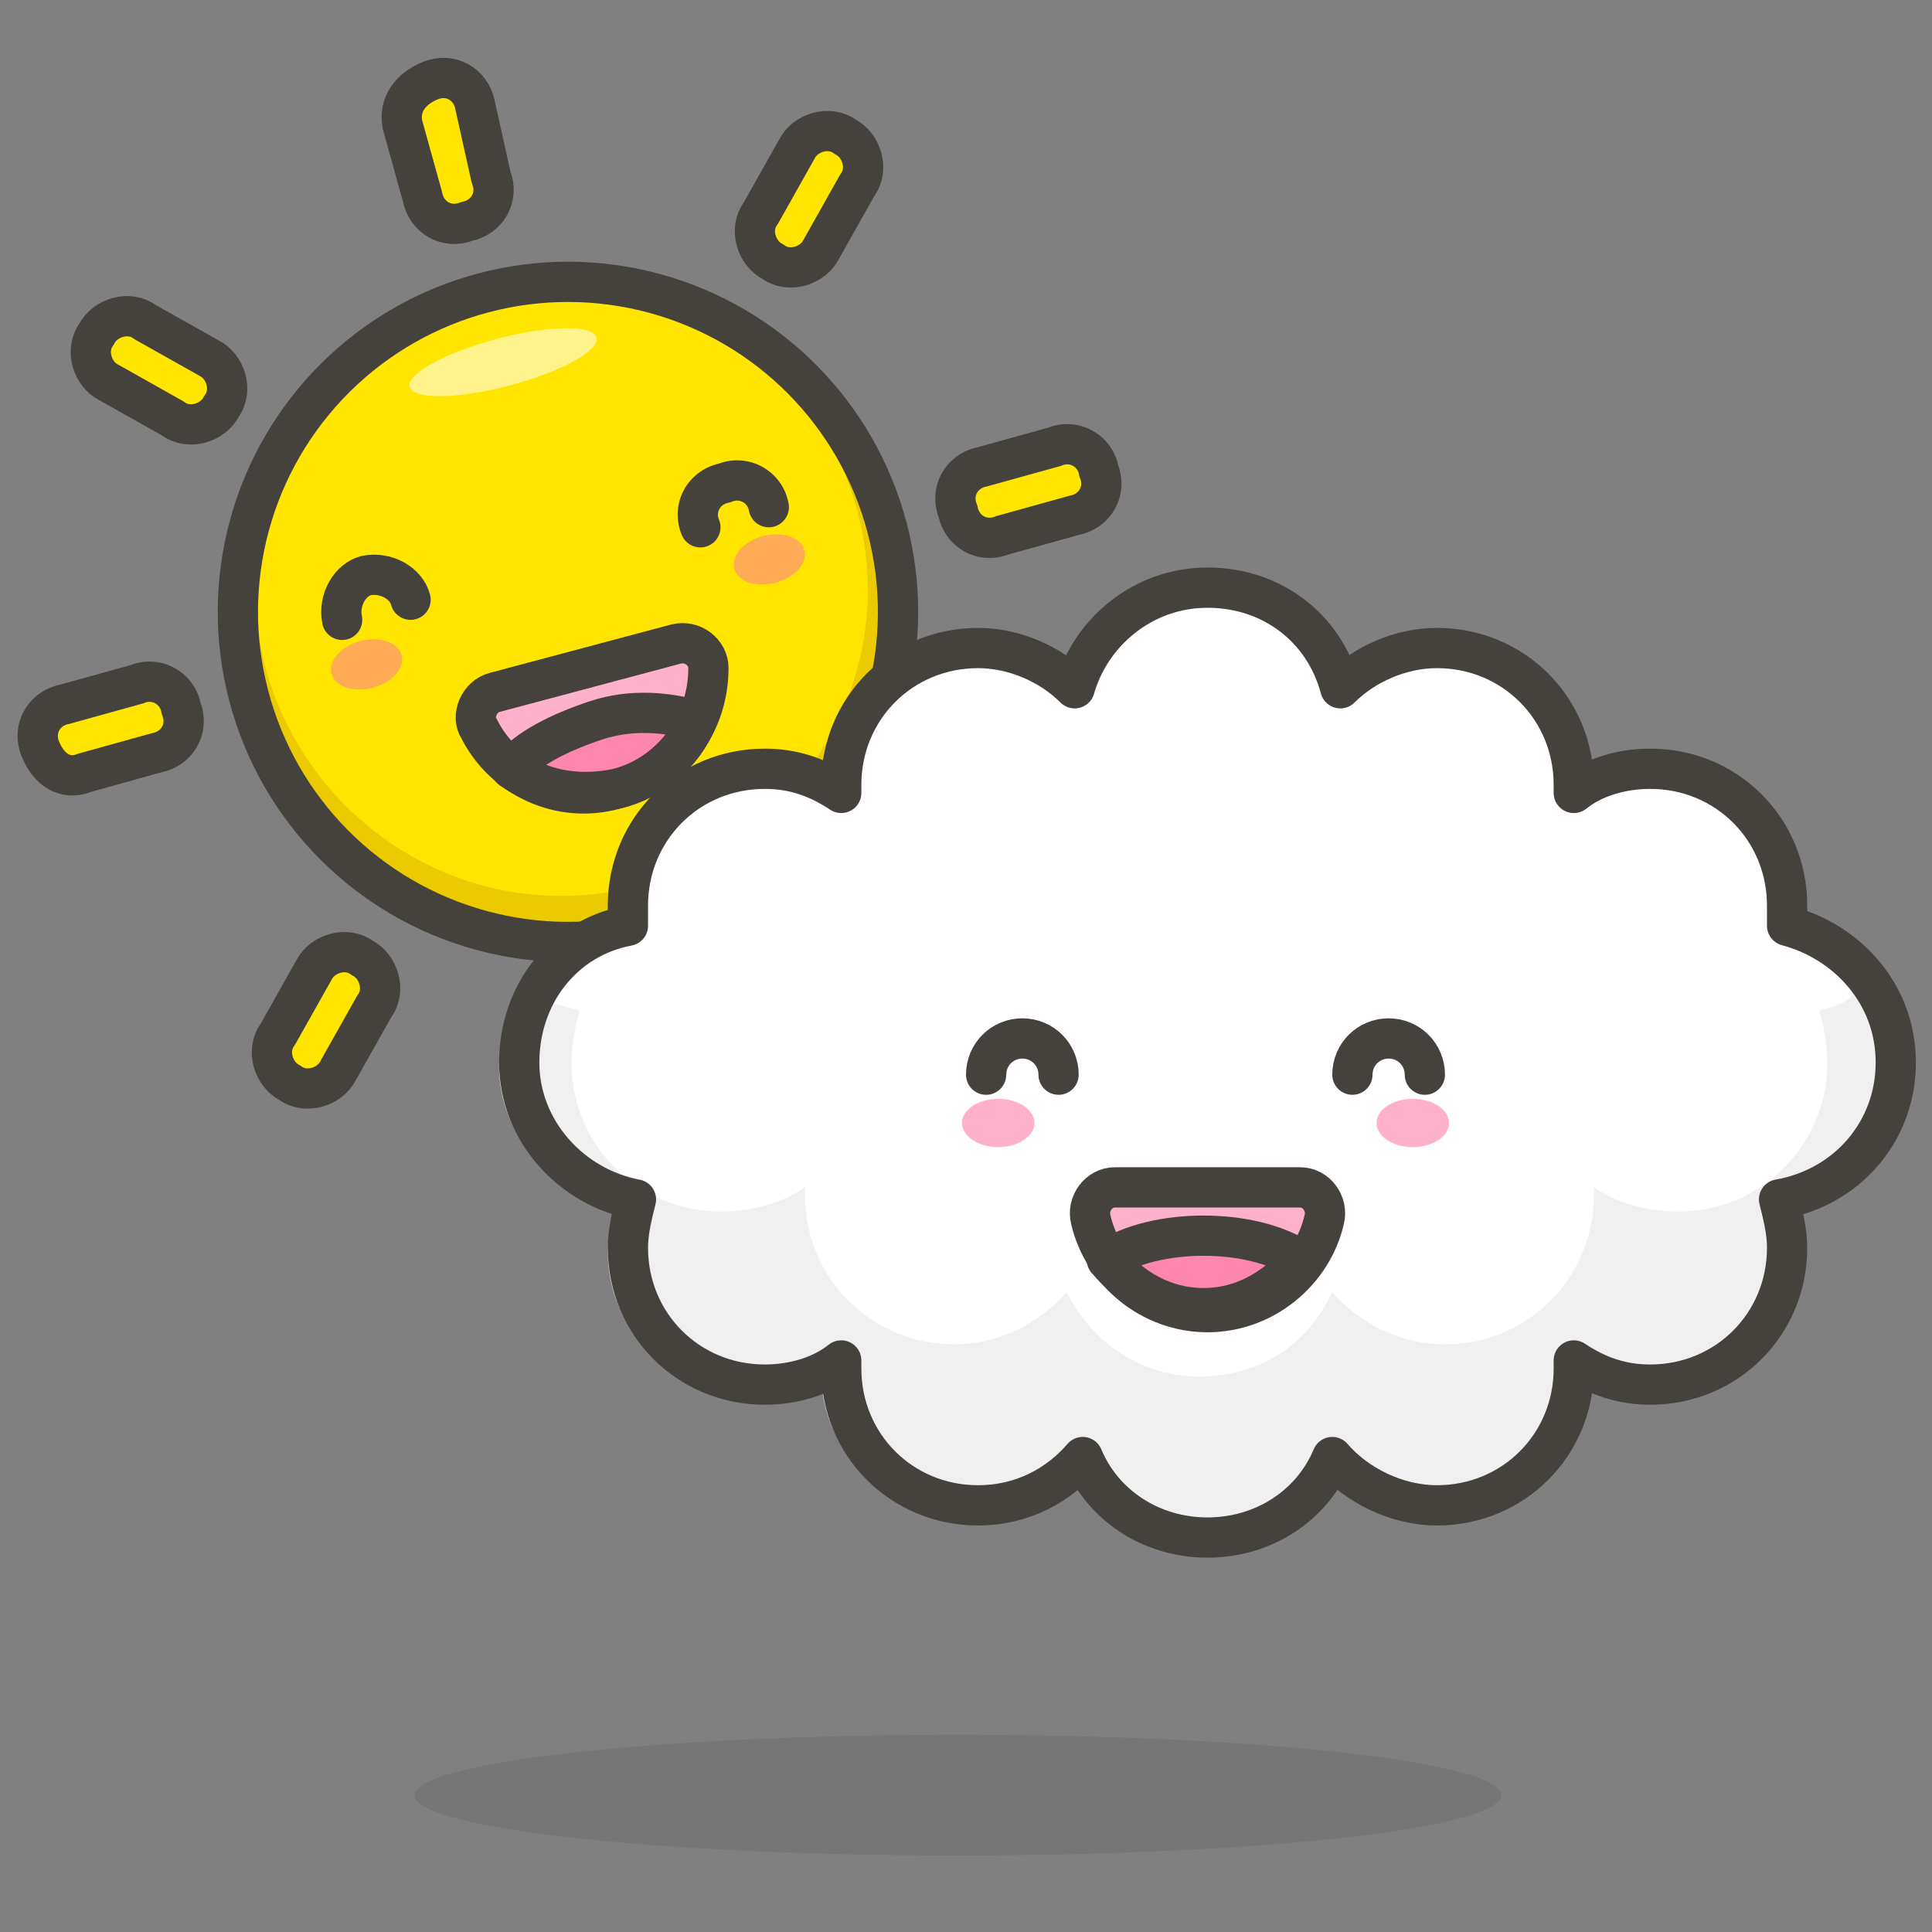 <svg xmlns="http://www.w3.org/2000/svg" version="1.1" x="0px" y="0px" viewBox="0 0 48 48" xml:space="preserve"><rect x="0" y="0" width="48" height="48" fill="#808080" stroke="none"/><style type="text/css">.st0{fill:#FFD4C3;stroke:#504B46;stroke-linecap:round;stroke-linejoin:round;stroke-miterlimit:10;} .st1{fill:#FFC258;} .st2{fill:#4F4B45;} .st3{fill:#FABFA5;} .st4{fill:none;stroke:#504B46;stroke-linecap:round;stroke-linejoin:round;stroke-miterlimit:10;} .Graphic_x0020_Style{opacity:0.15;fill:#45413C;} .st5{opacity:0.15;fill:#45413C;} .st6{fill:#DEBB7E;stroke:#45413C;stroke-linecap:round;stroke-linejoin:round;stroke-miterlimit:10;} .st7{fill:#F0D5A8;} .st8{fill:#F7E5C6;} .st9{fill:#DEBB7E;} .st10{fill:none;stroke:#45413C;stroke-linecap:round;stroke-linejoin:round;stroke-miterlimit:10;} .st11{fill:#FFE500;} .st12{fill:#EBCB00;} .st13{fill:none;stroke:#EBCB00;stroke-linecap:round;stroke-linejoin:round;stroke-miterlimit:10;} .st14{fill:#FF6242;stroke:#45413C;stroke-linecap:round;stroke-linejoin:round;stroke-miterlimit:10;} .st15{fill:#FFFFFF;stroke:#45413C;stroke-linecap:round;stroke-linejoin:round;stroke-miterlimit:10;} .st16{fill:#E5F8FF;} .st17{fill:#FFFFFF;} .st18{fill:#E8F4FA;} .st19{fill:#E8F4FA;stroke:#45413C;stroke-linecap:round;stroke-linejoin:round;stroke-miterlimit:10;} .st20{fill:#FFCCDD;} .st21{fill:#FFB0CA;stroke:#45413C;stroke-linecap:round;stroke-linejoin:round;stroke-miterlimit:10;} .st22{fill:#FF87AF;stroke:#45413C;stroke-linecap:round;stroke-linejoin:round;stroke-miterlimit:10;} .st23{fill:#E5F8FF;stroke:#45413C;stroke-linecap:round;stroke-linejoin:round;stroke-miterlimit:10;} .st24{fill:#BF8256;stroke:#45413C;stroke-linecap:round;stroke-linejoin:round;stroke-miterlimit:10;} .st25{fill:#9CEB60;} .st26{fill:#6DD627;} .st27{fill:#C8FFA1;} .st28{fill:#FFFACF;} .st29{fill:#FF87AF;} .st30{fill:#FFB0CA;} .st31{fill:#FF6196;} .st32{fill:#FFCCDD;stroke:#45413C;stroke-linecap:round;stroke-linejoin:round;stroke-miterlimit:10;} .st33{fill:#FF6196;stroke:#45413C;stroke-linecap:round;stroke-linejoin:round;stroke-miterlimit:10;} .st34{fill:#FFE5EE;} .st35{fill:#00B8F0;} .st36{fill:#4ACFFF;} .st37{fill:#BF8256;} .st38{fill:#DEA47A;} .st39{fill:#915E3A;} .st40{fill:#FFF5E3;} .st41{fill:#F0F0F0;} .st42{fill:#8CA4B8;} .st43{fill:#627B8C;} .st44{fill:#C0DCEB;} .st45{fill:#FFF48C;} .st46{fill:#FFE500;stroke:#45413C;stroke-linecap:round;stroke-linejoin:round;stroke-miterlimit:10;} .st47{fill:#FFAA54;} .st48{fill:#6DD627;stroke:#45413C;stroke-linecap:round;stroke-linejoin:round;stroke-miterlimit:10;} .st49{fill:#FF8A14;} .st50{fill:#FFCC99;} .st51{fill:#EBCB00;stroke:#45413C;stroke-linecap:round;stroke-linejoin:round;stroke-miterlimit:10;} .st52{fill:#00F5BC;stroke:#45413C;stroke-linecap:round;stroke-linejoin:round;stroke-miterlimit:10;} .st53{fill:#BF8DF2;stroke:#45413C;stroke-linecap:round;stroke-linejoin:round;stroke-miterlimit:10;} .st54{fill:#FF8A14;stroke:#45413C;stroke-linecap:round;stroke-linejoin:round;stroke-miterlimit:10;} .st55{fill:#4AEFF7;stroke:#45413C;stroke-linecap:round;stroke-linejoin:round;stroke-miterlimit:10;} .st56{fill:#FFF48C;stroke:#45413C;stroke-linecap:round;stroke-linejoin:round;stroke-miterlimit:10;} .st57{fill:#FF6242;} .st58{fill:#E04122;} .st59{fill:#46B000;} .st60{fill:none;stroke:#45413C;stroke-miterlimit:10;} .st61{fill:#00B8F0;stroke:#45413C;stroke-linecap:round;stroke-linejoin:round;stroke-miterlimit:10;} .st62{fill:#FF866E;} .st63{fill:#9F5AE5;stroke:#45413C;stroke-linecap:round;stroke-linejoin:round;stroke-miterlimit:10;} .st64{fill:#E4FFD1;} .st65{fill:#FFFEF2;} .st66{fill:#B89558;} .st67{fill:none;stroke:#915E3A;stroke-linecap:round;stroke-linejoin:round;stroke-miterlimit:10;} .st68{fill:#915E3A;stroke:#45413C;stroke-linecap:round;stroke-linejoin:round;stroke-miterlimit:10;} .st69{fill:#BF8DF2;} .st70{fill:#9F5AE5;} .st71{fill:#DABFF5;} .st72{fill:none;stroke:#45413C;stroke-linejoin:round;stroke-miterlimit:10;} .st73{fill:#656769;} .st74{fill:#87898C;} .st75{fill:#E0E0E0;} .st76{fill:#BDBEC0;} .st77{fill:#656769;stroke:#45413C;stroke-linecap:round;stroke-linejoin:round;stroke-miterlimit:10;} .st78{fill:#45413C;stroke:#45413C;stroke-linecap:round;stroke-linejoin:round;stroke-miterlimit:10;} .st79{fill:#FFA694;} .st80{fill:#E04122;stroke:#45413C;stroke-linecap:round;stroke-linejoin:round;stroke-miterlimit:10;} .st81{fill:#E0E0E0;stroke:#45413C;stroke-linecap:round;stroke-linejoin:round;stroke-miterlimit:10;} .st82{fill:#F0F0F0;stroke:#45413C;stroke-linecap:round;stroke-linejoin:round;stroke-miterlimit:10;} .st83{fill:#DAEDF7;} .st84{fill:#BDBEC0;stroke:#45413C;stroke-linecap:round;stroke-linejoin:round;stroke-miterlimit:10;} .st85{fill:#87898C;stroke:#45413C;stroke-linecap:round;stroke-linejoin:round;stroke-miterlimit:10;} .st86{fill:#00DFEB;} .st87{fill:#4AEFF7;} .st88{fill:#DAEDF7;stroke:#45413C;stroke-linecap:round;stroke-linejoin:round;stroke-miterlimit:10;} .st89{fill:#FFDA8F;} .st90{fill:#FFBE3D;} .st91{fill:#FFE9BD;} .st92{fill:#DEA47A;stroke:#45413C;stroke-linecap:round;stroke-linejoin:round;stroke-miterlimit:10;} .st93{fill:#45413C;} .st94{fill:#F0C2A1;} .st95{fill:none;stroke:#45413C;stroke-width:1.006;stroke-linecap:round;stroke-linejoin:round;stroke-miterlimit:10;} .st96{fill:#525252;} .st97{fill:#EB6D00;stroke:#45413C;stroke-linecap:round;stroke-linejoin:round;stroke-miterlimit:10;} .st98{fill:#EB6D00;} .st99{fill:#E5FEFF;} .st100{fill:#FF866E;stroke:#45413C;stroke-linecap:round;stroke-linejoin:round;stroke-miterlimit:10;} .st101{fill:#627B8C;stroke:#45413C;stroke-linecap:round;stroke-linejoin:round;stroke-miterlimit:10;} .st102{fill:#FFFCE5;stroke:#45413C;stroke-linecap:round;stroke-linejoin:round;stroke-miterlimit:10;} .st103{fill:#A6FBFF;} .st104{fill:#D9FDFF;} .st105{fill:#FFFACF;stroke:#45413C;stroke-linecap:round;stroke-linejoin:round;stroke-miterlimit:10;} .st106{fill:#B8ECFF;} .st107{fill:#FFCABF;} .st108{fill:#E5FFF9;} .st109{fill:#C8FFA1;stroke:#45413C;stroke-linecap:round;stroke-linejoin:round;stroke-miterlimit:10;} .st110{fill:#4CF4FC;} .st111{fill:#F0D5A8;stroke:#45413C;stroke-linecap:round;stroke-linejoin:round;stroke-miterlimit:10;} .st112{fill:#FFDCD1;stroke:#45413C;stroke-linecap:round;stroke-linejoin:round;stroke-miterlimit:10;} .st113{fill:#80DDFF;} .st114{fill:#46B000;stroke:#45413C;stroke-linecap:round;stroke-linejoin:round;stroke-miterlimit:10;} .st115{fill:#4ACFFF;stroke:#45413C;stroke-linecap:round;stroke-linejoin:round;stroke-miterlimit:10;} .st116{fill:#ADC4D9;} .st117{fill:#BDBEC0;stroke:#45413C;stroke-width:1.006;stroke-linecap:round;stroke-linejoin:round;stroke-miterlimit:10;} .st118{fill:#FFFCE5;} .st119{fill:#947746;} .st120{fill:#525252;stroke:#45413C;stroke-linecap:round;stroke-linejoin:round;stroke-miterlimit:10;}</style><symbol id="New_Symbol_14" viewBox="-6.5 -6.5 13 13"><path class="st0" d="M0-6c2.2 0 4.1 1.5 4.7 3.5C6.3-2.5 6.4 0 5 0v1c0 2.8-2.2 5-5 5s-5-2.2-5-5V0c-1.4 0-1.3-2.5.2-2.5C-4.1-4.5-2.2-6 0-6z" fill="#FFD4C3" stroke="#504B46" stroke-linecap="round" stroke-linejoin="round" stroke-miterlimit="10"/><circle class="st1" cx="-1.6" cy="-0.1" r="0.1" fill="#FFC258"/><path class="st2" d="M-1.6.5c-.3 0-.6-.3-.6-.6s.2-.7.6-.7c.3 0 .6.3.6.7s-.3.6-.6.6z" fill="#4F4B45"/><circle class="st1" cx="1.6" cy="-0.1" r="0.1" fill="#FFC258"/><path class="st2" d="M1.6.5C1.3.5 1 .2 1-.1s.3-.6.6-.6.6.3.6.6-.2.6-.6.6z" fill="#4F4B45"/><circle class="st3" cx="-3" cy="-1.5" r="0.5" fill="#FABFA5"/><circle class="st3" cx="3" cy="-1.5" r="0.5" fill="#FABFA5"/><path class="st4" d="M-1.2-3c.8-.5 1.7-.5 2.5 0" fill="none" stroke="#504B46" stroke-linecap="round" stroke-linejoin="round" stroke-miterlimit="10"/></symbol><g id="Icons"><g id="XMLID_1147_"><ellipse id="XMLID_105_" class="st5" cx="23.8" cy="44.6" rx="13.5" ry="1.5" fill="#45413C" opacity="0.15"/><g id="XMLID_556_"><g id="XMLID_581_"><ellipse id="XMLID_585_" transform="matrix(0.967 -0.255 0.255 0.967 -3.4 4.1)" class="st11" cx="14.1" cy="15.2" rx="8.2" ry="8.2" fill="#FFE500"/><path id="XMLID_584_" class="st12" d="M12.8 7.1c3.8-.6 7.5 1.8 8.5 5.6 1.1 4.1-1.4 8.2-5.4 9.3-4.1 1.1-8.2-1.4-9.3-5.4-1-3.8 1.1-7.7 4.7-9-3.9 1.4-6.2 5.7-5.1 9.8 1.2 4.4 5.6 7 10 5.8s7-5.6 5.8-10c-1-4.2-5.1-6.8-9.2-6.1z" fill="#EBCB00"/><ellipse id="XMLID_583_" transform="matrix(0.967 -0.255 0.255 0.967 -3.4 4.1)" class="st10" cx="14.1" cy="15.2" rx="8.2" ry="8.2" fill="none" stroke="#45413C" stroke-linecap="round" stroke-linejoin="round" stroke-miterlimit="10"/><ellipse id="XMLID_582_" transform="matrix(0.967 -0.255 0.255 0.967 -1.883 3.483)" class="st45" cx="12.5" cy="9" rx="2.4" ry="0.6" fill="#FFF48C"/></g><g id="XMLID_567_"><path id="XMLID_580_" class="st46" d="M11.8 2.6c-.1-.5-.6-.8-1.1-.6s-.8.6-.7 1.1l.5 1.8c.1.5.6.8 1.1.6.5-.1.8-.6.6-1.1l-.4-1.8z" fill="#FFE500" stroke="#45413C" stroke-linecap="round" stroke-linejoin="round" stroke-miterlimit="10"/><path id="XMLID_579_" class="st46" d="M3.6 8c-.4-.3-1-.1-1.2.3-.3.4-.1 1 .3 1.2l1.6.9c.4.3 1 .1 1.2-.3.3-.4.1-1-.3-1.2L3.6 8z" fill="#FFE500" stroke="#45413C" stroke-linecap="round" stroke-linejoin="round" stroke-miterlimit="10"/><path id="XMLID_578_" class="st46" d="M1.6 17.5c-.5.1-.8.6-.6 1.1s.6.8 1.1.6l1.8-.5c.5-.1.8-.6.6-1.1a.8.8 0 0 0-1.1-.6l-1.8.5z" fill="#FFE500" stroke="#45413C" stroke-linecap="round" stroke-linejoin="round" stroke-miterlimit="10"/><path id="XMLID_577_" class="st46" d="M6.9 25.7c-.3.4-.1 1 .3 1.2.4.3 1 .1 1.2-.3l.9-1.6c.3-.4.1-1-.3-1.2-.4-.3-1-.1-1.2.3l-.9 1.6z" fill="#FFE500" stroke="#45413C" stroke-linecap="round" stroke-linejoin="round" stroke-miterlimit="10"/><path id="XMLID_571_" class="st46" d="M16.5 27.7c.1.5.6.8 1.1.6.5-.1.8-.6.6-1.1l-.5-1.8a.8.8 0 0 0-1.1-.6c-.4.2-.7.7-.6 1.2l.5 1.7z" fill="#FFE500" stroke="#45413C" stroke-linecap="round" stroke-linejoin="round" stroke-miterlimit="10"/><path id="XMLID_570_" class="st46" d="M24.7 22.4c.4.3 1 .1 1.2-.3.3-.4.1-1-.3-1.2l-1.6-1c-.4-.3-1-.1-1.2.3-.3.4-.1 1 .3 1.2l1.6 1z" fill="#FFE500" stroke="#45413C" stroke-linecap="round" stroke-linejoin="round" stroke-miterlimit="10"/><path id="XMLID_569_" class="st46" d="M26.7 12.8c.5-.1.8-.6.6-1.1a.8.8 0 0 0-1.1-.6l-1.8.5c-.5.1-.8.6-.6 1.1.1.5.6.8 1.1.6l1.8-.5z" fill="#FFE500" stroke="#45413C" stroke-linecap="round" stroke-linejoin="round" stroke-miterlimit="10"/><path id="XMLID_568_" class="st46" d="M21.3 4.6c.3-.4.1-1-.3-1.2-.4-.3-1-.1-1.2.3l-.9 1.6c-.3.4-.1 1 .3 1.2.4.3 1 .1 1.2-.3l.9-1.6z" fill="#FFE500" stroke="#45413C" stroke-linecap="round" stroke-linejoin="round" stroke-miterlimit="10"/></g><g id="XMLID_557_"><ellipse id="XMLID_566_" transform="matrix(0.967 -0.255 0.255 0.967 -3.9 2.872)" class="st47" cx="9.1" cy="16.5" rx="0.9" ry="0.6" fill="#FFAA54"/><g id="XMLID_563_"><path id="XMLID_565_" class="st21" d="M16.8 16c.4-.1.8.2.8.6 0 1.4-.9 2.6-2.3 3-1.4.4-2.8-.3-3.4-1.5-.2-.3 0-.8.4-.9l4.5-1.2z" fill="#FFB0CA" stroke="#45413C" stroke-linecap="round" stroke-linejoin="round" stroke-miterlimit="10"/><path id="XMLID_564_" class="st22" d="M15.3 19.6c.9-.2 1.7-.9 2-1.7-.7-.2-1.6-.3-2.5 0s-1.7.7-2.1 1.2c.7.5 1.6.7 2.6.5z" fill="#FF87AF" stroke="#45413C" stroke-linecap="round" stroke-linejoin="round" stroke-miterlimit="10"/></g><path id="XMLID_562_" class="st10" d="M8.5 15.4c-.1-.5.2-1 .6-1.1.5-.1 1 .2 1.1.6" fill="none" stroke="#45413C" stroke-linecap="round" stroke-linejoin="round" stroke-miterlimit="10"/><ellipse id="XMLID_561_" transform="matrix(0.967 -0.255 0.255 0.967 -2.901 5.328)" class="st47" cx="19.1" cy="13.9" rx="0.9" ry="0.6" fill="#FFAA54"/><path id="XMLID_560_" class="st10" d="M19.1 12.6A.8.8 0 0 0 18 12c-.5.1-.8.6-.6 1.1" fill="none" stroke="#45413C" stroke-linecap="round" stroke-linejoin="round" stroke-miterlimit="10"/></g></g><g id="XMLID_526_"><g id="XMLID_535_"><g id="XMLID_536_"><path id="XMLID_553_" class="st17" d="M47.1 26.4c0-1.7-1.2-3-2.7-3.4v-.5c0-1.9-1.5-3.4-3.4-3.4-.7 0-1.4.2-1.9.6v-.2c0-1.9-1.5-3.4-3.4-3.4-.9 0-1.8.4-2.4 1-.4-1.5-1.7-2.5-3.3-2.5-1.6 0-2.9 1.1-3.3 2.5-.6-.6-1.5-1-2.4-1-1.9 0-3.4 1.5-3.4 3.4v.2c-.6-.4-1.2-.6-1.9-.6-1.9 0-3.4 1.5-3.4 3.4v.5c-1.6.3-2.7 1.7-2.7 3.4s1.3 3.1 2.9 3.4c-.1.4-.2.8-.2 1.2 0 1.9 1.5 3.4 3.4 3.4.7 0 1.4-.2 1.9-.6v.2c0 1.9 1.5 3.4 3.4 3.4 1.1 0 2-.5 2.6-1.2.5 1.2 1.7 2 3.1 2 1.4 0 2.6-.8 3.1-2 .6.7 1.6 1.2 2.6 1.2 1.9 0 3.4-1.5 3.4-3.4v-.2c.6.4 1.2.6 1.9.6 1.9 0 3.4-1.5 3.4-3.4 0-.4-.1-.8-.2-1.2 1.7-.3 2.9-1.7 2.9-3.4z" fill="#FFF"/><path id="XMLID_539_" class="st41" d="M45.2 25.1c.1.4.2.8.2 1.3 0 2-1.6 3.7-3.7 3.7-.8 0-1.5-.2-2.1-.6v.2c0 2-1.6 3.7-3.7 3.7-1.1 0-2.1-.5-2.8-1.3-.6 1.3-1.8 2.1-3.3 2.1-1.5 0-2.7-.9-3.3-2.1-.7.8-1.7 1.3-2.8 1.3-2 0-3.7-1.6-3.7-3.7v-.2c-.6.4-1.3.6-2.1.6-2 0-3.7-1.6-3.7-3.7 0-.5.1-.9.2-1.3-.5-.1-1-.3-1.4-.5-.4.5-.6 1.2-.6 1.9 0 1.7 1.3 3.1 2.9 3.4-.1.4-.2.8-.2 1.2 0 1.9 1.5 3.4 3.4 3.4.7 0 1.4-.2 1.9-.6v.2c0 1.9 1.5 3.4 3.4 3.4 1.1 0 2-.5 2.6-1.2.5 1.2 1.7 2 3.1 2 1.4 0 2.6-.8 3.1-2 .6.7 1.6 1.2 2.6 1.2 1.9 0 3.4-1.5 3.4-3.4v-.2c.6.4 1.2.6 1.9.6 1.9 0 3.4-1.5 3.4-3.4 0-.4-.1-.8-.2-1.2 1.6-.3 2.9-1.7 2.9-3.4 0-.7-.2-1.3-.6-1.9.1.2-.3.4-.8.5z" fill="#F0F0F0"/><path id="XMLID_537_" class="st10" d="M47.1 26.4c0-1.7-1.2-3-2.7-3.4v-.5c0-1.9-1.5-3.4-3.4-3.4-.7 0-1.4.2-1.9.6v-.2c0-1.9-1.5-3.4-3.4-3.4-.9 0-1.8.4-2.4 1-.4-1.5-1.7-2.5-3.3-2.5-1.6 0-2.9 1.1-3.3 2.5-.6-.6-1.5-1-2.4-1-1.9 0-3.4 1.5-3.4 3.4v.2c-.6-.4-1.2-.6-1.9-.6-1.9 0-3.4 1.5-3.4 3.4v.5c-1.6.3-2.7 1.7-2.7 3.4s1.3 3.1 2.9 3.4c-.1.4-.2.8-.2 1.2 0 1.9 1.5 3.4 3.4 3.4.7 0 1.4-.2 1.9-.6v.2c0 1.9 1.5 3.4 3.4 3.4 1.1 0 2-.5 2.6-1.2.5 1.2 1.7 2 3.1 2 1.4 0 2.6-.8 3.1-2 .6.7 1.6 1.2 2.6 1.2 1.9 0 3.4-1.5 3.4-3.4v-.2c.6.4 1.2.6 1.9.6 1.9 0 3.4-1.5 3.4-3.4 0-.4-.1-.8-.2-1.2 1.7-.3 2.9-1.7 2.9-3.4z" fill="none" stroke="#45413C" stroke-linecap="round" stroke-linejoin="round" stroke-miterlimit="10"/></g></g><g id="XMLID_527_"><ellipse id="XMLID_534_" class="st30" cx="24.8" cy="27.9" rx="0.9" ry="0.6" fill="#FFB0CA"/><g id="XMLID_531_"><path id="XMLID_533_" class="st21" d="M32.3 29.5c.4 0 .7.4.6.8-.3 1.3-1.5 2.3-2.9 2.3s-2.6-1-2.9-2.3c-.1-.4.2-.8.6-.8h4.6z" fill="#FFB0CA" stroke="#45413C" stroke-linecap="round" stroke-linejoin="round" stroke-miterlimit="10"/><path id="XMLID_532_" class="st22" d="M29.9 32.5c1 0 1.8-.5 2.4-1.2-.6-.4-1.5-.6-2.4-.6s-1.8.2-2.4.6c.6.7 1.4 1.2 2.4 1.2z" fill="#FF87AF" stroke="#45413C" stroke-linecap="round" stroke-linejoin="round" stroke-miterlimit="10"/></g><path id="XMLID_530_" class="st10" d="M24.5 26.7c0-.5.4-.9.9-.9s.9.4.9.9" fill="none" stroke="#45413C" stroke-linecap="round" stroke-linejoin="round" stroke-miterlimit="10"/><ellipse id="XMLID_529_" class="st30" cx="35.1" cy="27.9" rx="0.9" ry="0.6" fill="#FFB0CA"/><path id="XMLID_528_" class="st10" d="M35.4 26.7c0-.5-.4-.9-.9-.9s-.9.4-.9.9" fill="none" stroke="#45413C" stroke-linecap="round" stroke-linejoin="round" stroke-miterlimit="10"/></g></g></g></g></svg>
